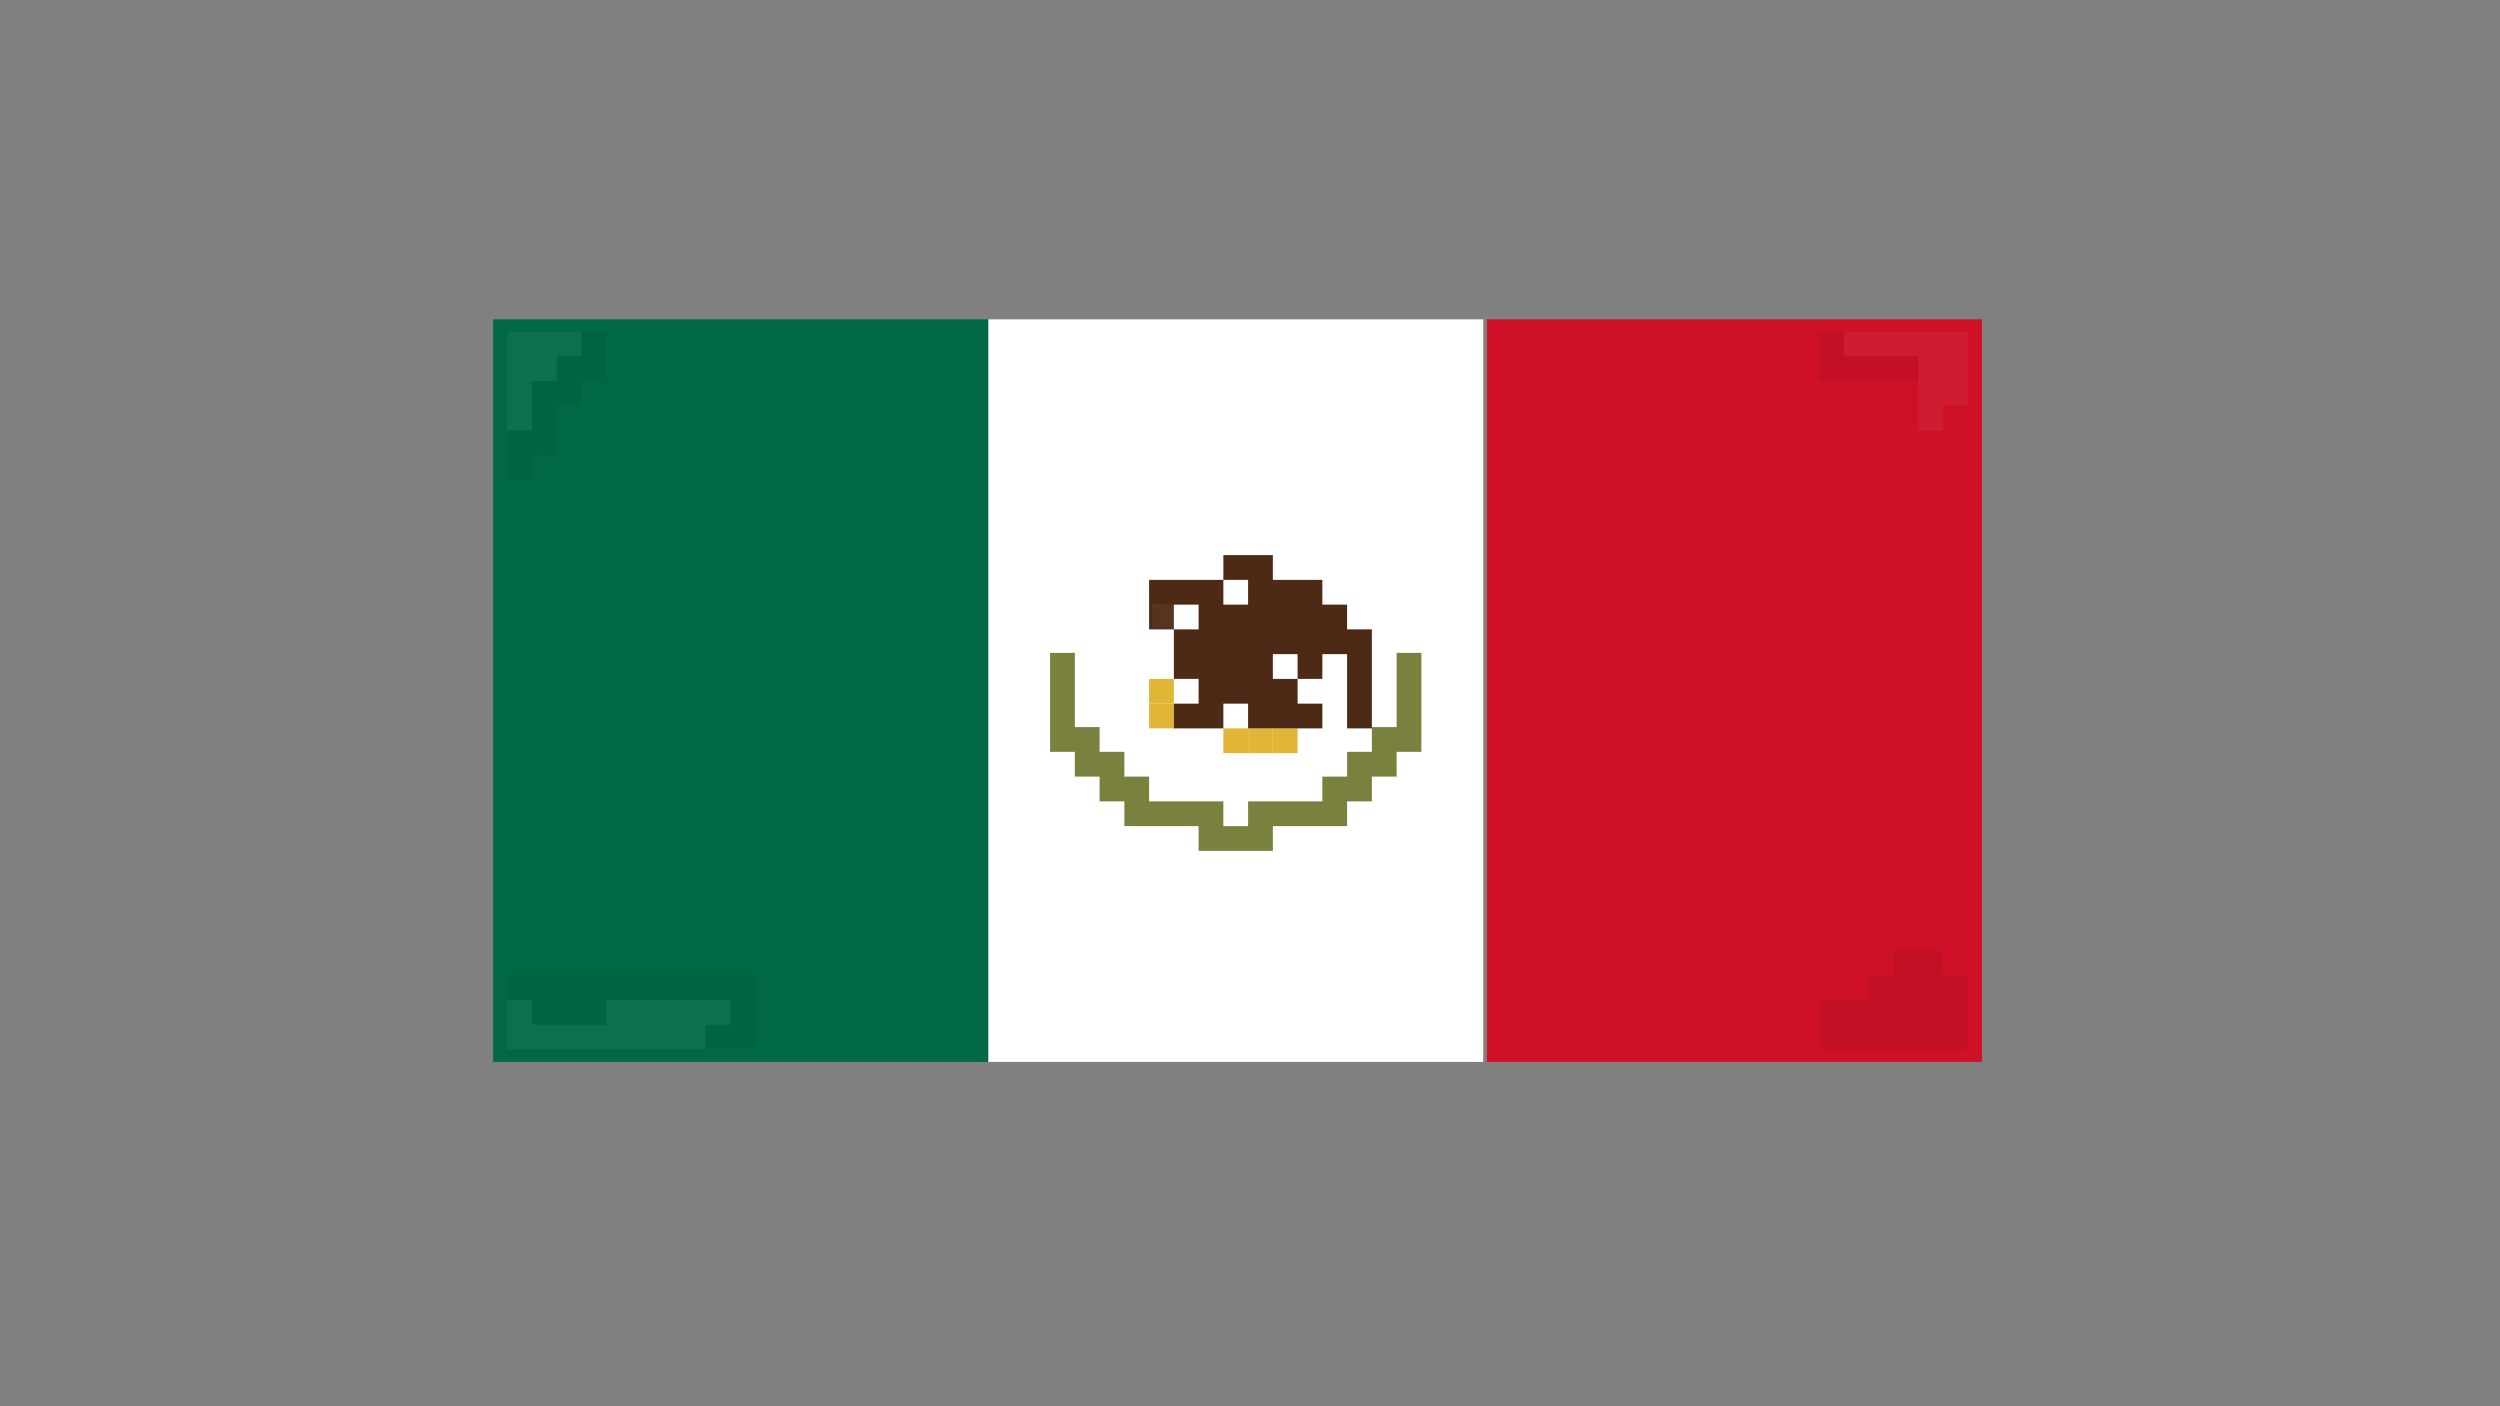 <?xml version="1.0" encoding="UTF-8"?>
<svg id="Layer_1" xmlns="http://www.w3.org/2000/svg" version="1.1" viewBox="0 0 1920 1080">
  <rect x="0" y="0" width="1920" height="1080" fill="#808080" stroke="none"/>
  <!-- Generator: Adobe Illustrator 29.6.1, SVG Export Plug-In . SVG Version: 2.1.1 Build 9)  -->
  <defs>
    <style>
      .st0 {
        fill: #7a803d;
      }

      .st1 {
        opacity: .05;
      }

      .st2 {
        fill: #006847;
      }

      .st3 {
        fill: #4d2a15;
      }

      .st4 {
        fill: #fff;
      }

      .st5 {
        fill: none;
      }

      .st6 {
        fill: #e1b637;
      }

      .st7 {
        fill: #ce1126;
      }
    </style>
  </defs>
  <g>
    <rect class="st4" x="758.94" y="245.25" width="380.2" height="570.29"/>
    <rect class="st2" x="378.74" y="245.25" width="380.2" height="570.29"/>
    <rect class="st7" x="1141.96" y="245.25" width="380.2" height="570.29"/>
    <g>
      <rect class="st5" x="901.52" y="464.36" width="19.01" height="19.01"/>
      <path class="st5" d="M939.54,540.4v19h19v-19h-19ZM901.52,521.39v19.01h19.01v-19.01h-19.01ZM977.55,502.38v19.01h19.01v-19.01h-19.01ZM977.55,502.38v19.01h19.01v-19.01h-19.01ZM939.54,540.4v19h19v-19h-19ZM901.52,521.39v19.01h19.01v-19.01h-19.01ZM939.54,445.35v19.01h19v-19.01h-19ZM977.55,502.38v19.01h19.01v-19.01h-19.01ZM977.55,502.38v19.01h19.01v-19.01h-19.01ZM939.54,540.4v19h19v-19h-19ZM939.54,445.35v19.01h19v-19.01h-19ZM901.52,521.39v19.01h19.01v-19.01h-19.01ZM939.54,445.35v19.01h19v-19.01h-19ZM977.55,502.38v19.01h19.01v-19.01h-19.01ZM977.55,502.38v19.01h19.01v-19.01h-19.01ZM939.54,540.4v19h19v-19h-19ZM939.54,445.35v19.01h19v-19.01h-19ZM901.52,521.39v19.01h19.01v-19.01h-19.01ZM939.54,445.35v19.01h19v-19.01h-19ZM939.54,540.4v19h19v-19h-19ZM977.55,502.38v19.01h19.01v-19.01h-19.01ZM977.55,502.38v19.01h19.01v-19.01h-19.01ZM939.54,540.4v19h19v-19h-19ZM939.54,445.35v19.01h19v-19.01h-19ZM901.52,521.39v19.01h19.01v-19.01h-19.01ZM901.52,521.39v19.01h19.01v-19.01h-19.01ZM939.54,445.35v19.01h19v-19.01h-19ZM939.54,540.4v19h19v-19h-19ZM977.55,502.38v19.01h19.01v-19.01h-19.01ZM977.55,502.38v19.01h19.01v-19.01h-19.01ZM939.54,559.4h19v-19h-19v19ZM939.54,464.36h19v-19.01h-19v19.01ZM920.53,540.4v-19.01h-19.01v19.01h19.01ZM1053.59,559.4h-19.01v-57.02h-19.01v19.01h-19.01v19.01h19.01v19h-19.01v19.01h-57.02v-19.01h-57.03v-38.01h19.01v-38.02h-19.01v-38.02h57.03v-19.01h38.01v19.01h38.02v19.01h19.01v19.01h19.01v76.03ZM977.55,502.38v19.01h19.01v-19.01h-19.01ZM958.54,540.4h-19v19h19v-19ZM958.54,464.36v-19.01h-19v19.01h19ZM920.53,540.4v-19.01h-19.01v19.01h19.01ZM901.52,521.39v19.01h19.01v-19.01h-19.01ZM939.54,445.35v19.01h19v-19.01h-19ZM939.54,540.4v19h19v-19h-19ZM977.55,502.38v19.01h19.01v-19.01h-19.01ZM977.55,502.38v19.01h19.01v-19.01h-19.01ZM939.54,540.4v19h19v-19h-19ZM939.54,445.35v19.01h19v-19.01h-19ZM901.52,521.39v19.01h19.01v-19.01h-19.01ZM939.54,445.35v19.01h19v-19.01h-19ZM939.54,540.4v19h19v-19h-19ZM977.55,502.38v19.01h19.01v-19.01h-19.01ZM977.55,502.38v19.01h19.01v-19.01h-19.01ZM939.54,445.35v19.01h19v-19.01h-19ZM901.52,521.39v19.01h19.01v-19.01h-19.01ZM939.54,445.35v19.01h19v-19.01h-19ZM939.54,540.4v19h19v-19h-19ZM977.55,502.38v19.01h19.01v-19.01h-19.01ZM977.55,502.38v19.01h19.01v-19.01h-19.01ZM939.54,445.35v19.01h19v-19.01h-19ZM901.52,521.39v19.01h19.01v-19.01h-19.01ZM939.54,445.35v19.01h19v-19.01h-19ZM939.54,540.4v19h19v-19h-19ZM977.55,502.38v19.01h19.01v-19.01h-19.01ZM977.55,502.38v19.01h19.01v-19.01h-19.01ZM939.54,445.35v19.01h19v-19.01h-19ZM901.52,521.39v19.01h19.01v-19.01h-19.01ZM939.54,540.4v19h19v-19h-19ZM977.55,502.38v19.01h19.01v-19.01h-19.01Z"/>
      <line class="st5" x1="958.54" y1="635.44" x2="939.54" y2="635.44"/>
      <polyline class="st5" points="1015.57 616.43 996.56 616.43 977.55 616.43 958.54 616.43 939.54 616.43 920.53 616.43 901.52 616.43 882.51 616.43"/>
      <line class="st5" x1="1072.6" y1="559.4" x2="1053.59" y2="559.4"/>
      <rect class="st6" x="958.54" y="559.4" width="19.01" height="19.01"/>
      <rect class="st6" x="977.55" y="559.4" width="19.01" height="19.01"/>
      <rect class="st6" x="939.54" y="559.4" width="19" height="19.01"/>
      <rect class="st6" x="882.51" y="540.4" width="19.01" height="19"/>
      <polygon class="st0" points="1091.61 501.39 1091.61 577.42 1072.6 577.42 1072.6 596.43 1053.59 596.43 1053.59 615.44 1034.58 615.44 1034.58 634.45 977.55 634.45 977.55 653.46 920.53 653.46 920.53 634.45 863.5 634.45 863.5 615.44 844.49 615.44 844.49 596.43 825.48 596.43 825.48 577.42 806.47 577.42 806.47 501.39 825.48 501.39 825.48 558.41 844.49 558.41 844.49 577.42 863.5 577.42 863.5 596.43 882.51 596.43 882.51 615.44 939.54 615.44 939.54 634.45 958.54 634.45 958.54 615.44 1015.57 615.44 1015.57 596.43 1034.58 596.43 1034.58 577.42 1053.59 577.42 1053.59 558.41 1072.6 558.41 1072.6 501.39 1091.61 501.39"/>
      <polygon class="st3" points="1053.59 483.37 1053.59 559.4 1034.58 559.4 1034.58 502.38 1015.57 502.38 1015.57 521.39 996.56 521.39 996.56 502.38 977.55 502.38 977.55 521.39 996.56 521.39 996.56 540.4 1015.57 540.4 1015.57 559.4 958.54 559.4 958.54 540.4 939.54 540.4 939.54 559.4 901.52 559.4 901.52 540.4 920.53 540.4 920.53 521.39 901.52 521.39 901.52 483.37 920.53 483.37 920.53 464.36 901.52 464.36 901.52 483.37 882.51 483.37 882.51 445.35 939.54 445.35 939.54 464.36 958.54 464.36 958.54 445.35 939.54 445.35 939.54 426.34 977.55 426.34 977.55 445.35 1015.57 445.35 1015.57 464.36 1034.58 464.36 1034.58 483.37 1053.59 483.37"/>
      <line class="st5" x1="1053.59" y1="578.41" x2="1053.59" y2="559.4"/>
      <rect class="st6" x="882.51" y="521.39" width="19.01" height="19.01"/>
    </g>
  </g>
  <g class="st1">
    <path class="st5" d="M389.66,749.01h190.1v57.03h-190.1v-57.03ZM1511.24,806.04h-114.06v-38.02h38.02v-19.01h19.01v-19.01h38.02v19.01h19.01v57.03ZM902.93,482.87h-19.01v-19.01h19.01v19.01ZM1511.24,311.78h-19.01v19.01h-19.01v-38.02h-76.04v-38.02h114.06v57.03ZM465.7,292.77h-19.01v19.01h-19.01v38.02h-19.01v19.01h-19.01v-114.06h76.04v38.02Z"/>
    <rect class="st4" x="884.92" y="463.86" width="19.01" height="19.01"/>
    <polygon class="st4" points="446.69 254.75 446.69 273.76 427.68 273.76 427.68 292.77 408.67 292.77 408.67 330.79 389.66 330.79 389.66 254.75 446.69 254.75"/>
    <polygon class="st4" points="1511.24 254.75 1511.24 311.78 1492.23 311.78 1492.23 330.79 1473.22 330.79 1473.22 273.76 1416.19 273.76 1416.19 254.75 1511.24 254.75"/>
    <polygon points="465.7 254.75 465.7 292.77 446.69 292.77 446.69 311.78 427.68 311.78 427.68 349.8 408.67 349.8 408.67 368.81 389.66 368.81 389.66 330.79 408.67 330.79 408.67 292.77 427.68 292.77 427.68 273.76 446.69 273.76 446.69 254.75 465.7 254.75"/>
    <polygon points="1473.22 273.76 1473.22 292.77 1397.18 292.77 1397.18 254.75 1416.19 254.75 1416.19 273.76 1473.22 273.76"/>
    <polygon points="1511.24 749.01 1511.24 806.04 1397.18 806.04 1397.18 768.02 1435.2 768.02 1435.2 749.01 1454.21 749.01 1454.21 730 1492.23 730 1492.23 749.01 1511.24 749.01"/>
    <polygon points="579.76 749.01 579.76 806.04 541.74 806.04 541.74 787.03 560.75 787.03 560.75 768.02 465.7 768.02 465.7 787.03 408.67 787.03 408.67 768.02 389.66 768.02 389.66 749.01 579.76 749.01"/>
    <polygon class="st4" points="560.75 768.02 560.75 787.03 541.74 787.03 541.74 806.04 389.66 806.04 389.66 768.02 408.67 768.02 408.67 787.03 465.7 787.03 465.7 768.02 560.75 768.02"/>
  </g>
</svg>